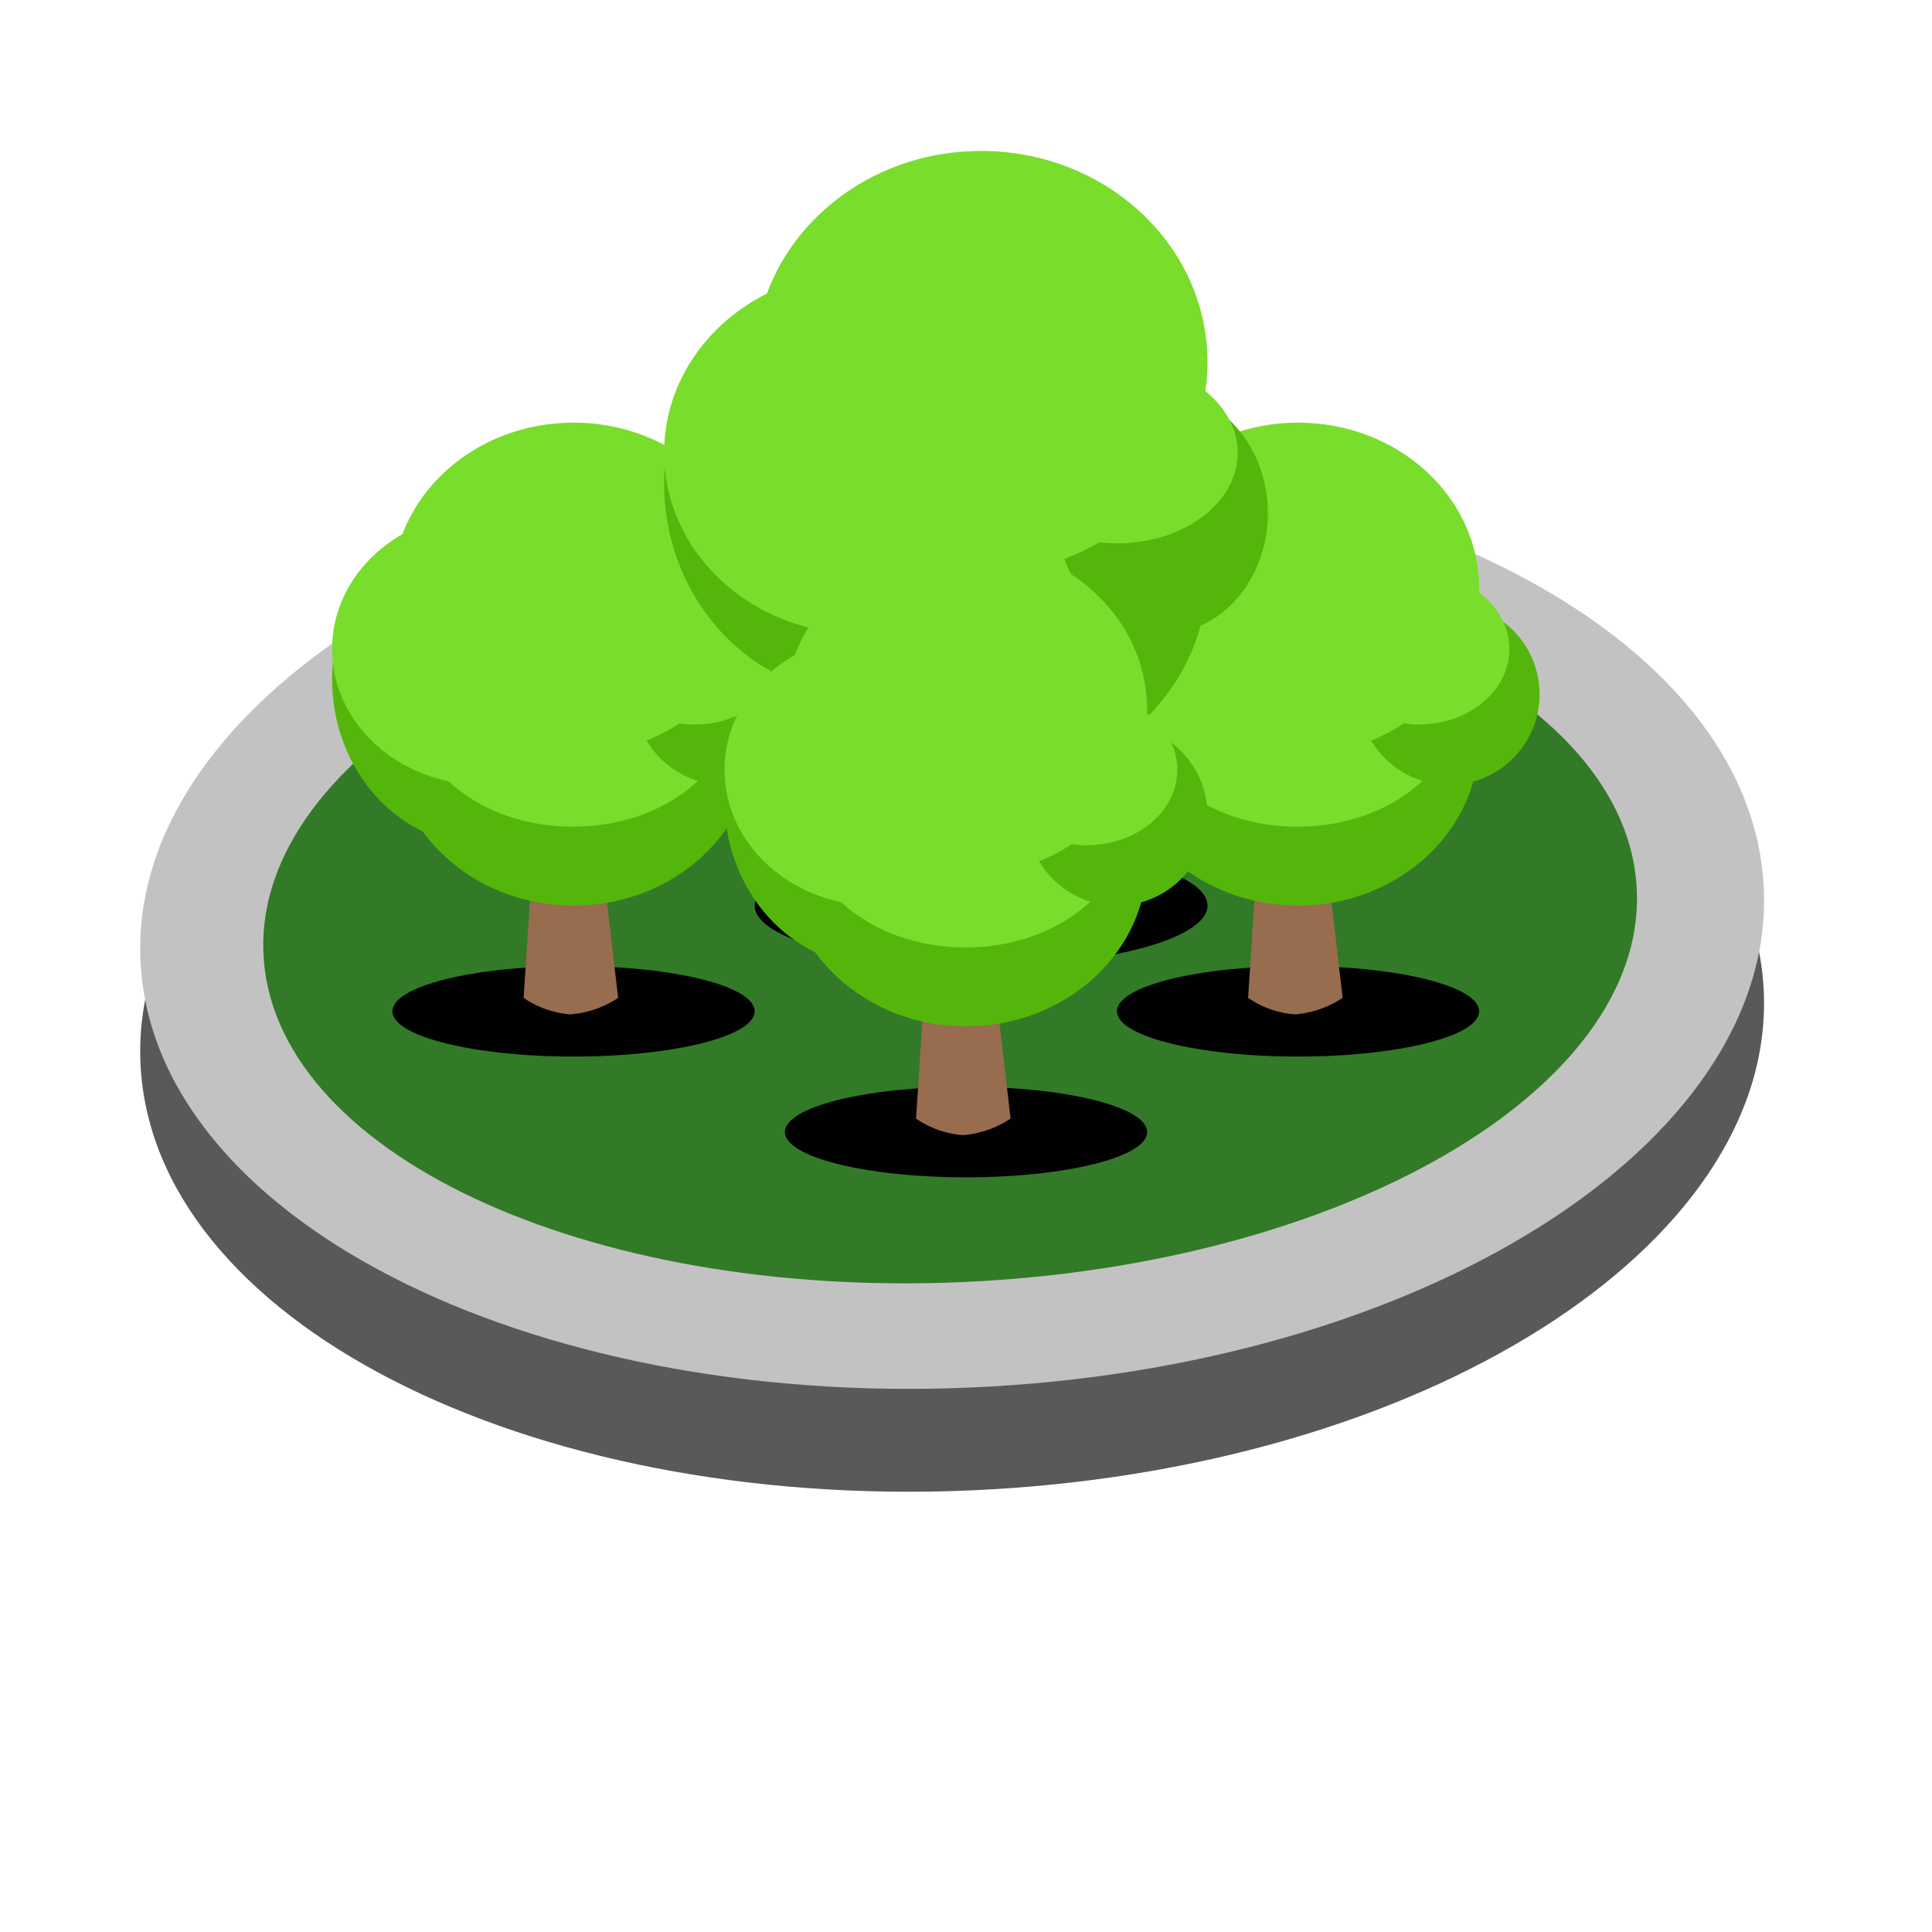 <svg xmlns="http://www.w3.org/2000/svg" xmlns:xlink="http://www.w3.org/1999/xlink" width="64" height="64" viewBox="0 0 64 64">
  <defs>
    <clipPath id="clip-XLRoundabout02">
      <rect width="64" height="64"/>
    </clipPath>
  </defs>
  <g id="XLRoundabout02" clip-path="url(#clip-XLRoundabout02)">
    <path id="Path_1137" data-name="Path 1137" d="M26.736.119C41.59.3,53.733,7.324,53.86,15.8S42.049,31.005,27.2,30.822.2,23.617.071,15.139,11.883-.064,26.736.119Z" transform="matrix(0.998, -0.07, 0.07, 0.998, 3.546, 20.48)" fill="#595959"/>
    <path id="Path_1136" data-name="Path 1136" d="M26.736.119C41.59.3,53.733,7.324,53.86,15.8S42.049,31.005,27.2,30.822.2,23.617.071,15.139,11.883-.064,26.736.119Z" transform="matrix(0.998, -0.07, 0.07, 0.998, 3.546, 17.072)" fill="#c3c2c2"/>
    <path id="Path_1138" data-name="Path 1138" d="M22.634.1C35.2.256,45.47,5.727,45.569,12.322S35.559,24.136,22.991,23.981.154,18.355.055,11.76,10.065-.054,22.634.1Z" transform="matrix(0.998, -0.07, 0.07, 0.998, 7.865, 20.116)" fill="#327a27"/>
    <g id="Group_2710" data-name="Group 2710" transform="translate(-22 43.097)">
      <ellipse id="Ellipse_884" data-name="Ellipse 884" cx="6" cy="1.5" rx="6" ry="1.5" transform="translate(35 -11.097)" fill="#010101"/>
      <path id="Path_3564" data-name="Path 3564" d="M.35,0H2.505l.627,5.38a3.3,3.3,0,0,1-1.58.547A3.139,3.139,0,0,1,0,5.38Z" transform="translate(39.345 -15.422)" fill="#976c4f"/>
      <ellipse id="Ellipse_885" data-name="Ellipse 885" cx="6" cy="5.5" rx="6" ry="5.5" transform="translate(35 -24.097)" fill="#54b60b"/>
      <ellipse id="Ellipse_886" data-name="Ellipse 886" cx="5" cy="5.5" rx="5" ry="5.5" transform="translate(33 -26.097)" fill="#54b60b"/>
      <path id="Path_3565" data-name="Path 3565" d="M5.525,0C8.576,0,11.05,2.2,11.05,4.911S8.576,9.574,5.525,9.574,0,7.623,0,4.911,2.474,0,5.525,0Z" transform="translate(35.456 -25.286)" fill="#79dd2c"/>
      <ellipse id="Ellipse_887" data-name="Ellipse 887" cx="5" cy="4.5" rx="5" ry="4.5" transform="translate(33 -26.097)" fill="#79dd2c"/>
      <circle id="Ellipse_883" data-name="Ellipse 883" cx="3" cy="3" r="3" transform="translate(43 -23.097)" fill="#54b60b"/>
      <ellipse id="Ellipse_888" data-name="Ellipse 888" cx="6" cy="5.5" rx="6" ry="5.5" transform="translate(35 -29.097)" fill="#79dd2c"/>
      <ellipse id="Ellipse_889" data-name="Ellipse 889" cx="3" cy="2.5" rx="3" ry="2.5" transform="translate(42 -24.097)" fill="#79dd2c"/>
    </g>
    <g id="Group_2711" data-name="Group 2711" transform="translate(2 43.097)">
      <ellipse id="Ellipse_884-2" data-name="Ellipse 884" cx="6" cy="1.5" rx="6" ry="1.5" transform="translate(35 -11.097)" fill="#010101"/>
      <path id="Path_3564-2" data-name="Path 3564" d="M.35,0H2.505l.627,5.38a3.3,3.3,0,0,1-1.58.547A3.139,3.139,0,0,1,0,5.38Z" transform="translate(39.345 -15.422)" fill="#976c4f"/>
      <ellipse id="Ellipse_885-2" data-name="Ellipse 885" cx="6" cy="5.5" rx="6" ry="5.5" transform="translate(35 -24.097)" fill="#54b60b"/>
      <ellipse id="Ellipse_886-2" data-name="Ellipse 886" cx="5" cy="5.5" rx="5" ry="5.5" transform="translate(33 -26.097)" fill="#54b60b"/>
      <path id="Path_3565-2" data-name="Path 3565" d="M5.525,0C8.576,0,11.05,2.2,11.05,4.911S8.576,9.574,5.525,9.574,0,7.623,0,4.911,2.474,0,5.525,0Z" transform="translate(35.456 -25.286)" fill="#79dd2c"/>
      <ellipse id="Ellipse_887-2" data-name="Ellipse 887" cx="5" cy="4.5" rx="5" ry="4.5" transform="translate(33 -26.097)" fill="#79dd2c"/>
      <circle id="Ellipse_883-2" data-name="Ellipse 883" cx="3" cy="3" r="3" transform="translate(43 -23.097)" fill="#54b60b"/>
      <ellipse id="Ellipse_888-2" data-name="Ellipse 888" cx="6" cy="5.5" rx="6" ry="5.5" transform="translate(35 -29.097)" fill="#79dd2c"/>
      <ellipse id="Ellipse_889-2" data-name="Ellipse 889" cx="3" cy="2.5" rx="3" ry="2.5" transform="translate(42 -24.097)" fill="#79dd2c"/>
    </g>
    <g id="Group_2712" data-name="Group 2712" transform="translate(-11 34.447)">
      <ellipse id="Ellipse_884-3" data-name="Ellipse 884" cx="7.5" cy="2" rx="7.5" ry="2" transform="translate(36 -6.447)" fill="#010101"/>
      <path id="Path_3564-3" data-name="Path 3564" d="M.444,0H3.179l.8,6.827a4.187,4.187,0,0,1-2.005.694A3.983,3.983,0,0,1,0,6.827Z" transform="translate(41.051 -11.743)" fill="#976c4f"/>
      <ellipse id="Ellipse_885-3" data-name="Ellipse 885" cx="7.5" cy="7" rx="7.5" ry="7" transform="translate(36 -22.447)" fill="#54b60b"/>
      <ellipse id="Ellipse_886-3" data-name="Ellipse 886" cx="6.5" cy="7" rx="6.5" ry="7" transform="translate(33 -25.447)" fill="#54b60b"/>
      <path id="Path_3565-3" data-name="Path 3565" d="M7.011,0c3.872,0,7.011,2.79,7.011,6.232S10.884,12.15,7.011,12.15,0,9.674,0,6.232,3.139,0,7.011,0Z" transform="translate(36.116 -24.26)" fill="#79dd2c"/>
      <ellipse id="Ellipse_887-3" data-name="Ellipse 887" cx="6.5" cy="6" rx="6.5" ry="6" transform="translate(33 -25.447)" fill="#79dd2c"/>
      <ellipse id="Ellipse_883-3" data-name="Ellipse 883" cx="3.5" cy="4" rx="3.5" ry="4" transform="translate(46 -21.447)" fill="#54b60b"/>
      <ellipse id="Ellipse_888-3" data-name="Ellipse 888" cx="7.5" cy="7" rx="7.5" ry="7" transform="translate(36 -29.447)" fill="#79dd2c"/>
      <ellipse id="Ellipse_889-3" data-name="Ellipse 889" cx="4" cy="3" rx="4" ry="3" transform="translate(44 -22.447)" fill="#79dd2c"/>
    </g>
    <g id="Group_2713" data-name="Group 2713" transform="translate(-9 47.097)">
      <ellipse id="Ellipse_884-4" data-name="Ellipse 884" cx="6" cy="1.5" rx="6" ry="1.5" transform="translate(35 -11.097)" fill="#010101"/>
      <path id="Path_3564-4" data-name="Path 3564" d="M.35,0H2.505l.627,5.38a3.3,3.3,0,0,1-1.58.547A3.139,3.139,0,0,1,0,5.38Z" transform="translate(39.345 -15.422)" fill="#976c4f"/>
      <ellipse id="Ellipse_885-4" data-name="Ellipse 885" cx="6" cy="5.5" rx="6" ry="5.5" transform="translate(35 -24.097)" fill="#54b60b"/>
      <ellipse id="Ellipse_886-4" data-name="Ellipse 886" cx="5" cy="5.5" rx="5" ry="5.5" transform="translate(33 -26.097)" fill="#54b60b"/>
      <path id="Path_3565-4" data-name="Path 3565" d="M5.525,0C8.576,0,11.05,2.2,11.05,4.911S8.576,9.574,5.525,9.574,0,7.623,0,4.911,2.474,0,5.525,0Z" transform="translate(35.456 -25.286)" fill="#79dd2c"/>
      <ellipse id="Ellipse_887-4" data-name="Ellipse 887" cx="5" cy="4.5" rx="5" ry="4.5" transform="translate(33 -26.097)" fill="#79dd2c"/>
      <circle id="Ellipse_883-4" data-name="Ellipse 883" cx="3" cy="3" r="3" transform="translate(43 -23.097)" fill="#54b60b"/>
      <ellipse id="Ellipse_888-4" data-name="Ellipse 888" cx="6" cy="5.5" rx="6" ry="5.5" transform="translate(35 -29.097)" fill="#79dd2c"/>
      <ellipse id="Ellipse_889-4" data-name="Ellipse 889" cx="3" cy="2.5" rx="3" ry="2.5" transform="translate(42 -24.097)" fill="#79dd2c"/>
    </g>
  </g>
</svg>
